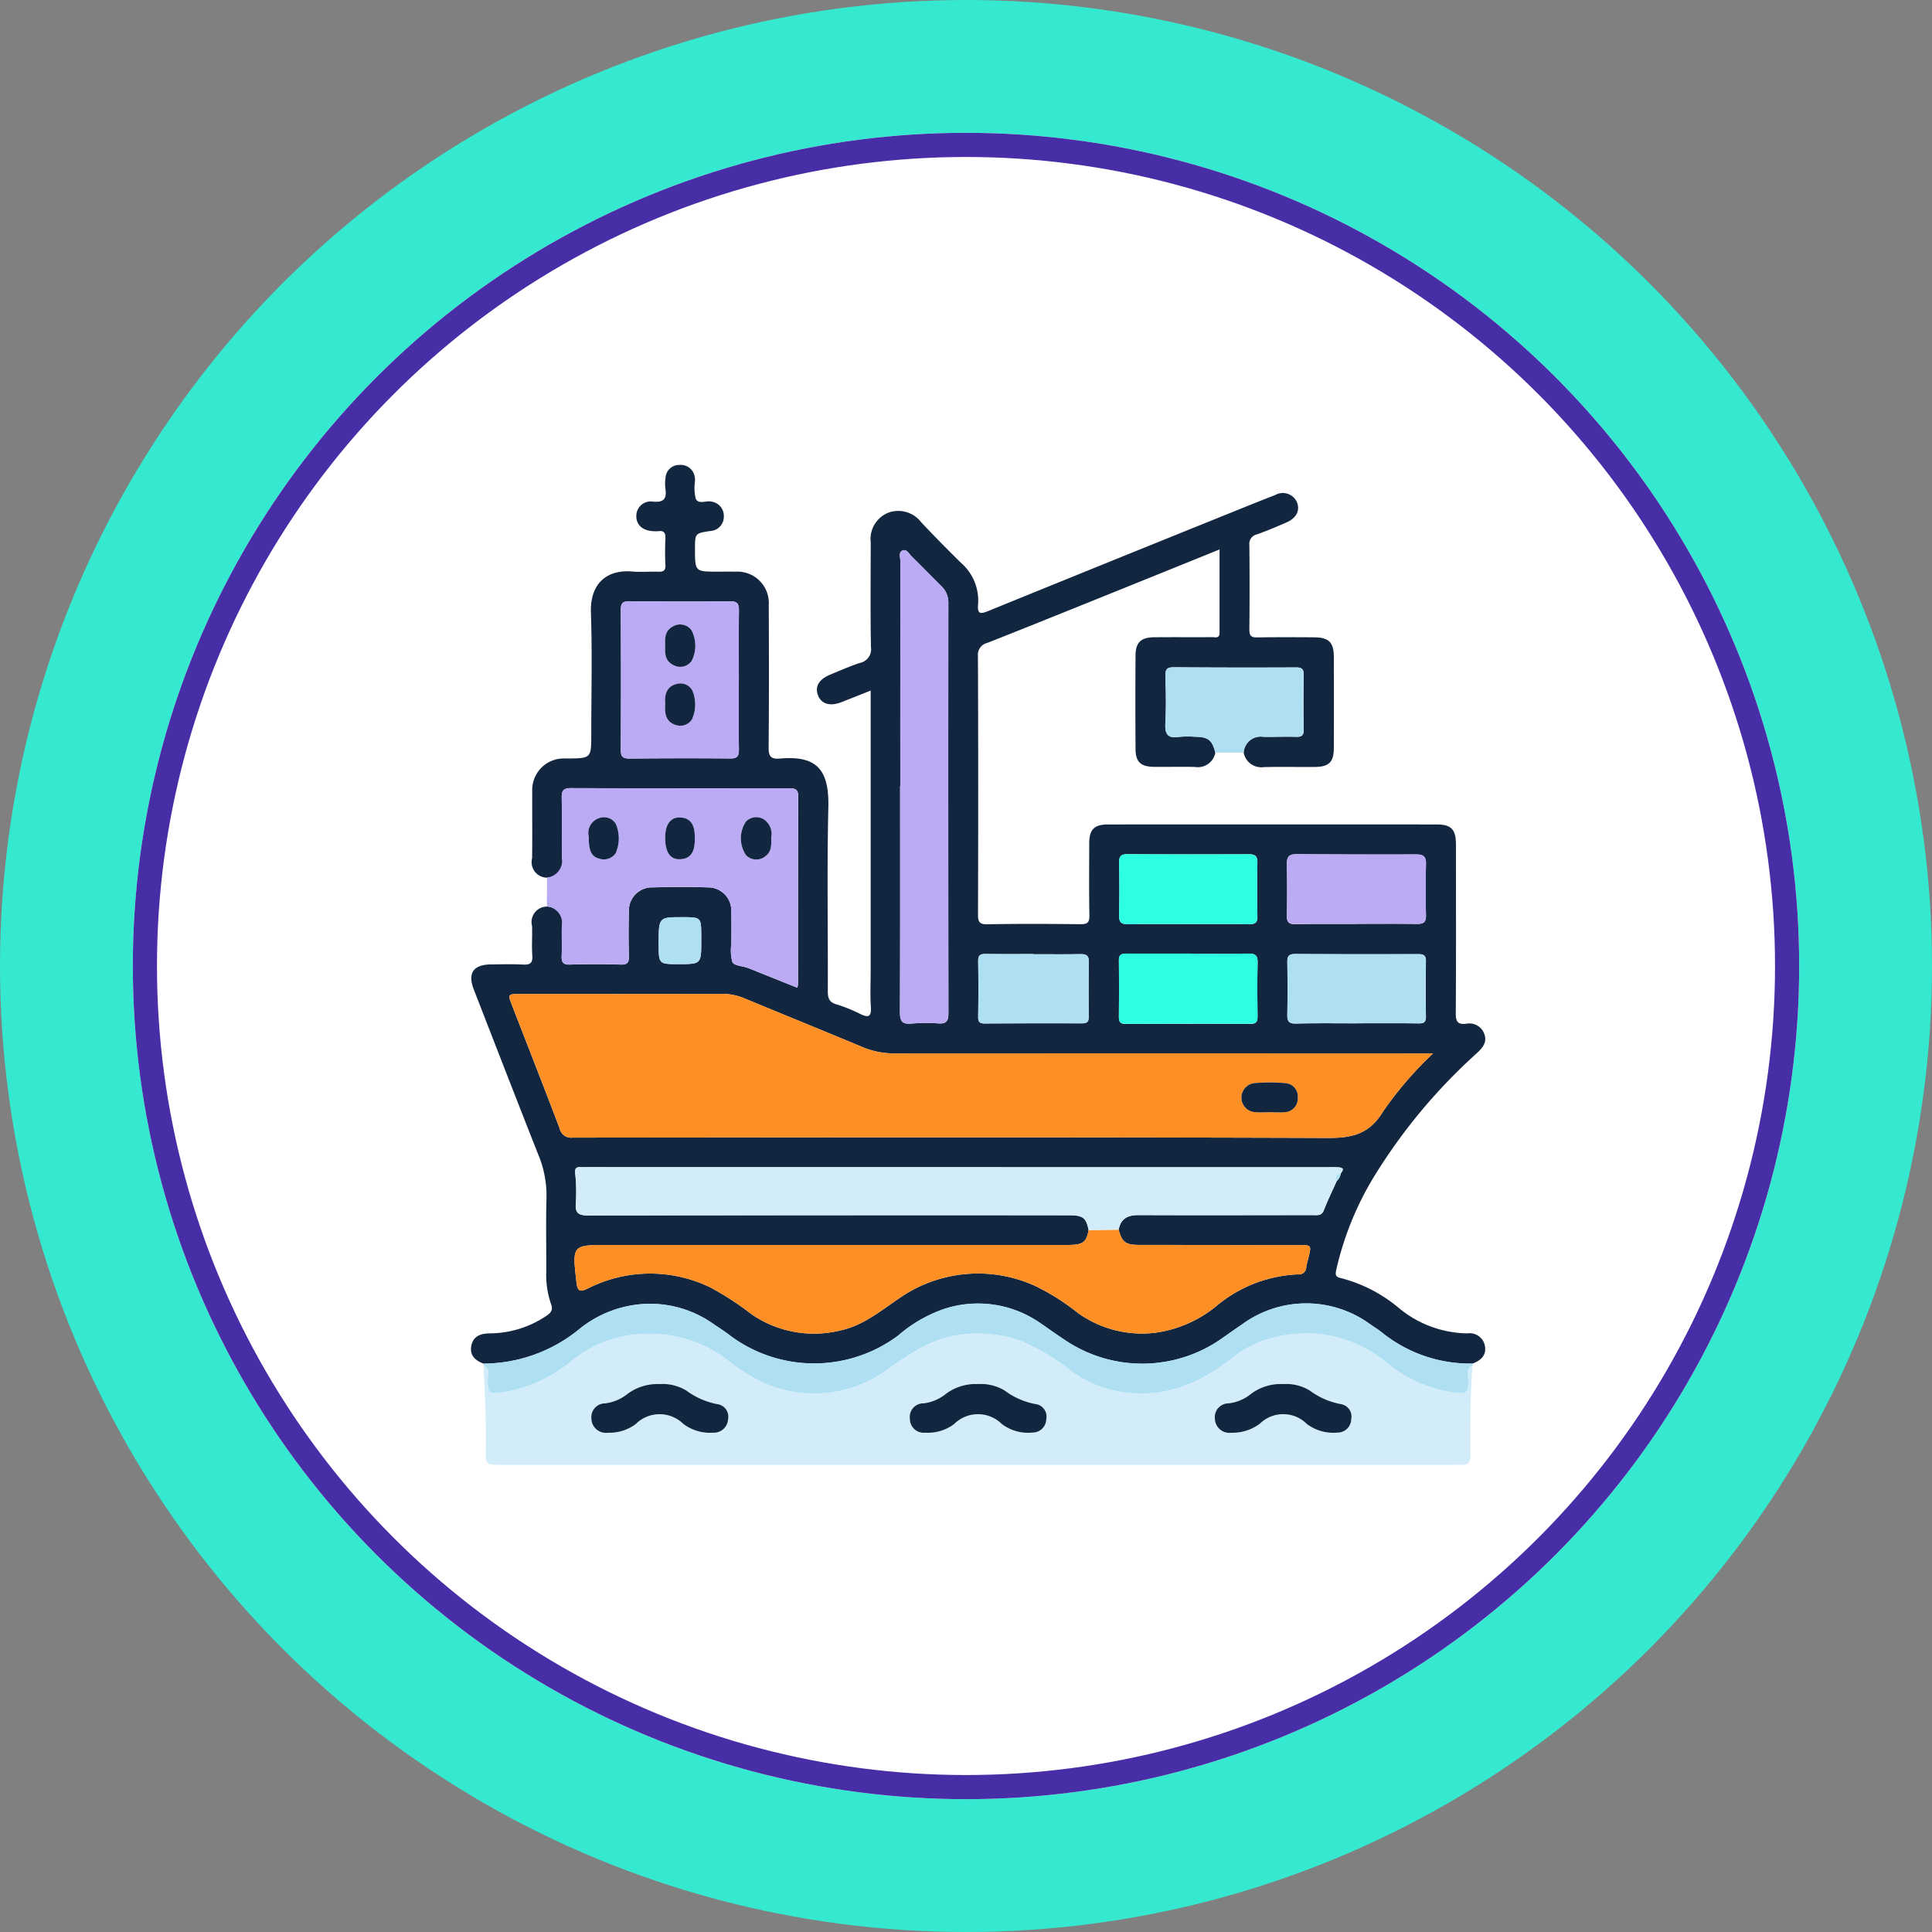 <svg xmlns="http://www.w3.org/2000/svg" xmlns:xlink="http://www.w3.org/1999/xlink" width="160" height="160" viewBox="0 0 160 160">
  <rect x="0" y="0" width="160" height="160" fill="#808080" stroke="none"/>
  <defs>
    <clipPath id="clip-path">
      <rect id="Rectángulo_36967" data-name="Rectángulo 36967" width="85" height="85" transform="translate(371 6754)" fill="#fff" stroke="#707070" stroke-width="1"/>
    </clipPath>
  </defs>
  <g id="Grupo_93033" data-name="Grupo 93033" transform="translate(4038 -18339)">
    <circle id="Elipse_4994" data-name="Elipse 4994" cx="80" cy="80" r="80" transform="translate(-4038 18339)" fill="#35e9d0"/>
    <g id="Elipse_4997" data-name="Elipse 4997" transform="translate(-4027 18350)" fill="#fff" stroke="#472ea6" stroke-width="2">
      <circle cx="69" cy="69" r="69" stroke="none"/>
      <circle cx="69" cy="69" r="68" fill="none"/>
    </g>
    <g id="Enmascarar_grupo_180" data-name="Enmascarar grupo 180" transform="translate(-4371 11623)" clip-path="url(#clip-path)">
      <g id="Grupo_87868" data-name="Grupo 87868" transform="translate(-1458.298 6084.711)">
        <path id="Trazado_197513" data-name="Trazado 197513" d="M1891.946,693.617a1.465,1.465,0,0,1-1.675,1.189c-1.136-.033-2.275.006-3.411-.01-1.093-.016-1.513-.405-1.521-1.468q-.028-3.892,0-7.786c.007-1.041.456-1.465,1.522-1.477,1.6-.017,3.208,0,4.812-.01.259,0,.624.132.623-.358,0-2.266,0-4.531,0-6.905-2.666,1.078-5.224,2.116-7.784,3.148-3.81,1.536-7.617,3.08-11.438,4.588a1.015,1.015,0,0,0-.787,1.119q.042,10.672.005,21.345c0,.606.079.856.784.843,2.565-.05,5.132-.035,7.7-.008.558.006.753-.126.742-.72-.038-1.982-.02-3.966-.013-5.949,0-1.182.4-1.59,1.57-1.591q13.6-.007,27.207,0c1.2,0,1.59.413,1.591,1.65,0,4.666.018,9.332-.014,14-.005.693.175.928.862.855a1.308,1.308,0,0,1,1.49.817c.275.693-.118,1.156-.587,1.6a46.452,46.452,0,0,0-8.583,10.319,25.75,25.75,0,0,0-3.086,7.67c-.088.416-.018.57.384.657a12.154,12.154,0,0,1,4.847,2.512,9.057,9.057,0,0,0,5.639,2.066,1.283,1.283,0,0,1,1.44,1.006c.167.8-.328,1.241-1.024,1.5a11.628,11.628,0,0,1-7.527-2.6c-.3-.234-.62-.435-.933-.649a8.977,8.977,0,0,0-10.554-.042c-.58.39-1.148.8-1.724,1.2a11.452,11.452,0,0,1-12.976.166c-.706-.464-1.39-.961-2.089-1.436a9.022,9.022,0,0,0-7.93-1.171,11.59,11.59,0,0,0-3.838,2.22,11.641,11.641,0,0,1-13.854.032c-.478-.38-1-.7-1.506-1.05a9.078,9.078,0,0,0-5.516-1.615,9.369,9.369,0,0,0-5.47,2.049,12.592,12.592,0,0,1-7.969,2.9c-.7-.257-1.187-.7-1.021-1.5s.788-1,1.527-1.01a8.446,8.446,0,0,0,4.693-1.456c.395-.266.558-.5.372-.989a7.418,7.418,0,0,1-.388-2.669c.008-2.042-.04-4.084.019-6.124a8.805,8.805,0,0,0-.681-3.566c-1.8-4.549-3.566-9.115-5.341-13.675-.528-1.358-.037-2.065,1.437-2.076.875-.006,1.752-.037,2.624.011.587.033.832-.1.785-.746-.06-.812.01-1.633-.021-2.448a1.279,1.279,0,1,1,2.473,0c-.027.815.022,1.634-.016,2.448-.025.534.08.773.7.751,1.4-.049,2.8-.043,4.2,0,.569.017.677-.194.664-.706-.031-1.224-.033-2.45.005-3.673a1.907,1.907,0,0,1,1.973-2.012c1.514-.052,3.033-.056,4.546,0a1.917,1.917,0,0,1,1.956,2.035c.031.874.006,1.749.013,2.624a3.591,3.591,0,0,0,.088,1.541c.156.29.81.3,1.237.457.329.117.65.256.975.386l3.152,1.264a1.7,1.7,0,0,0,.062-.267c0-5.19-.005-10.379.02-15.569,0-.657-.319-.678-.809-.678q-9.009.01-18.018-.014c-.644,0-.772.222-.76.807.035,1.661-.007,3.324.02,4.985a1.282,1.282,0,1,1-2.477.011c.029-1.837,0-3.674.012-5.511a2.613,2.613,0,0,1,2.748-2.75c.058,0,.117,0,.175,0,1.964-.018,1.964-.018,1.965-2.024,0-3.353.086-6.71-.029-10.059-.081-2.348,1.252-3.591,3.455-3.4.694.06,1.4-.011,2.1.016.426.016.641-.072.614-.566-.04-.727-.03-1.458,0-2.186.016-.436-.095-.674-.578-.607a2.382,2.382,0,0,1-.437,0c-.868-.042-1.4-.518-1.393-1.243a1.193,1.193,0,0,1,1.408-1.2c.907.075,1.116-.286,1-1.079a3.13,3.13,0,0,1,.01-.873,1.125,1.125,0,0,1,1.151-1.089,1.171,1.171,0,0,1,1.277,1.059,1.321,1.321,0,0,1,.015.262,3.908,3.908,0,0,0,.057,1.469c.24.518.886.122,1.338.253a1.19,1.19,0,0,1,.989,1.261,1.175,1.175,0,0,1-1.1,1.165c-1.286.189-1.286.195-1.286,1.479,0,1.889,0,1.889,1.89,1.89.5,0,.992-.008,1.487,0a2.6,2.6,0,0,1,2.732,2.763c.016,3.936.026,7.873-.012,11.809-.007.741.208.966.926.905,2.944-.25,4.1.777,4.02,4.046-.121,5.071-.024,10.147-.045,15.221,0,.571.109.911.709,1.087a12.4,12.4,0,0,1,1.944.783c.662.324.968.311.913-.567-.067-1.045-.015-2.1-.015-3.148q0-10.979,0-21.957v-1.094c-.88.348-1.654.661-2.433.963-.931.361-1.651.146-1.927-.565-.283-.728.068-1.33,1.024-1.725.808-.334,1.609-.688,2.437-.964a1.152,1.152,0,0,0,.922-1.31c-.054-2.886-.024-5.773-.019-8.66a2.352,2.352,0,0,1,1.435-2.462,2.387,2.387,0,0,1,2.746.786q1.62,1.718,3.308,3.371a4.115,4.115,0,0,1,1.4,3.432c-.079.857.253.785.865.535q10.237-4.166,20.487-8.3c1.081-.437,2.162-.874,3.249-1.294a1.28,1.28,0,0,1,1.786.549c.31.695,0,1.353-.863,1.726-.8.349-1.608.69-2.43.983a.8.8,0,0,0-.626.888q.035,3.5,0,7c0,.492.143.654.639.645,1.574-.027,3.149-.019,4.724-.008,1.222.008,1.629.413,1.633,1.635q.012,3.762,0,7.523c-.005,1.178-.4,1.568-1.588,1.578-1.4.012-2.8-.024-4.2.011a1.486,1.486,0,0,1-1.677-1.191,1.411,1.411,0,0,1,1.634-1.314c.9.018,1.8-.032,2.705,0,.5.018.643-.147.633-.64q-.044-2.225,0-4.452c.009-.485-.121-.656-.63-.653q-5.063.024-10.126-.013c-.533,0-.71.147-.695.69.036,1.309.066,2.622-.006,3.927-.048.876.154,1.3,1.113,1.149a8.009,8.009,0,0,1,1.395-.009C1891.373,692.326,1891.679,692.577,1891.946,693.617Zm10.043,35.5a1.164,1.164,0,0,0,.348-.658c.137-.195.334-.418-.092-.485a5.071,5.071,0,0,0-.786-.018l-61.557-.008c-.175,0-.35.01-.524,0-.387-.024-.478.123-.444.52a14.07,14.07,0,0,1,.054,2.442c-.078.866.224,1.039,1.053,1.037q19.892-.041,39.784-.017c1.166,0,1.431.209,1.626,1.232-.183,1.016-.476,1.23-1.723,1.23h-38.045c-3.01,0-3,0-2.646,3.075.08.7.23.873.959.522a11.392,11.392,0,0,1,10.2-.046,25,25,0,0,1,3.362,2.2,9.12,9.12,0,0,0,7.349,1.324c1.862-.4,3.281-1.592,4.8-2.618a11.4,11.4,0,0,1,11.311-1.068,18.4,18.4,0,0,1,3.541,2.238,9.107,9.107,0,0,0,6.453,1.637,10.113,10.113,0,0,0,5.048-2.229,11.229,11.229,0,0,1,6.729-2.6.61.61,0,0,0,.69-.606c.041-.287.13-.567.2-.85.229-.946.21-.972-.777-.973q-6.647-.005-13.294-.01c-1.1,0-1.391-.237-1.668-1.262.171-.907.74-1.213,1.631-1.209,4.812.019,9.625.006,14.437,0,.363,0,.735.091.927-.408C1901.248,730.7,1901.634,729.913,1901.989,729.117Zm7.991-10.589h-1.207q-21.694,0-43.388,0a6.69,6.69,0,0,1-2.634-.514c-3.254-1.359-6.522-2.683-9.778-4.034a4.7,4.7,0,0,0-1.859-.383c-5.569.017-11.139.009-16.708.01-1.061,0-1.065,0-.7.954,1.317,3.4,2.652,6.785,3.943,10.191a.958.958,0,0,0,1.061.749c20.877-.019,41.755-.05,62.632.027,2.022.007,3.409-.38,4.5-2.2A30.2,30.2,0,0,1,1909.98,718.527ZM1865.856,696.4h-.014c0,6.241.011,12.482-.015,18.723,0,.713.174,1,.919.937a15.009,15.009,0,0,1,2.273-.017c.678.046.824-.222.823-.854q-.025-16.973-.006-33.946a1.858,1.858,0,0,0-.572-1.407c-.829-.82-1.641-1.658-2.474-2.475-.216-.212-.4-.63-.752-.478s-.176.578-.176.881Q1865.85,687.081,1865.856,696.4Zm-13.373-8.755h0c0-1.922-.013-3.845.008-5.766.006-.523-.084-.8-.706-.791-2.8.026-5.592.019-8.388-.005-.543,0-.688.182-.686.707q.027,5.81,0,11.62c0,.534.156.7.69.7,2.8-.025,5.592-.033,8.388-.006.617.006.71-.245.7-.777C1852.467,691.43,1852.483,689.536,1852.483,687.643Zm51.224,28.4v-.009c1.691,0,3.383-.013,5.074.009.44.006.616-.1.608-.576-.027-1.516-.024-3.033,0-4.549.006-.444-.115-.612-.586-.61q-5.118.02-10.235-.011c-.492,0-.664.146-.655.646.026,1.458.032,2.916,0,4.374-.014.563.136.755.727.741C1900.324,716.012,1902.016,716.038,1903.707,716.038Zm-.058-8.229v-.018c1.659,0,3.319-.018,4.977.01.546.009.783-.12.766-.721-.038-1.425-.031-2.853,0-4.278.011-.578-.218-.758-.773-.757q-4.977.013-9.955-.022c-.628-.005-.8.242-.793.828.028,1.426.031,2.853,0,4.279-.011.549.2.7.715.688C1900.272,707.794,1901.961,707.809,1903.649,707.809Zm-13.947.006v-.007c1.688,0,3.377-.013,5.065.008.475.006.677-.123.667-.635q-.039-2.226,0-4.453c.01-.54-.19-.7-.712-.7q-5.021.022-10.043-.006c-.53,0-.714.17-.7.7.027,1.455.033,2.911,0,4.366-.014.584.191.744.752.734C1886.383,707.8,1888.043,707.815,1889.7,707.815Zm.093,2.454v-.007c-1.72,0-3.441,0-5.161,0-.387,0-.681.024-.675.542.019,1.574.015,3.149,0,4.724,0,.42.165.555.569.554q5.161-.018,10.323-.006c.468,0,.6-.172.591-.615-.019-1.487-.03-2.975.006-4.461.014-.586-.193-.748-.756-.738C1893.061,710.289,1891.428,710.269,1889.8,710.269Zm-12.935.045V710.3c-1.312,0-2.625.013-3.937-.007-.432-.007-.628.094-.619.579.027,1.545.025,3.091,0,4.636-.006.427.142.546.554.543q4.024-.027,8.048-.012c.413,0,.561-.124.556-.545q-.026-2.274.005-4.549c.008-.5-.193-.648-.675-.639C1879.485,710.33,1878.173,710.314,1876.86,710.314Zm-27.486-1.111v-.348c0-1.614,0-1.614-1.587-1.613-1.94,0-1.94,0-1.94,2.207,0,1.68,0,1.68,1.665,1.68C1849.374,711.129,1849.374,711.129,1849.374,709.2Z" transform="translate(0 0)" fill="#12263f"/>
        <path id="Trazado_197514" data-name="Trazado 197514" d="M1918.2,1083.477c-.171,2.5-.2,5-.167,7.5.007.523-.221.753-.736.724-.174-.01-.349,0-.525,0h-78.945c-1.345,0-1.374,0-1.34-1.336.058-2.3-.1-4.591-.175-6.886.631.3.3.863.326,1.3.055,1,.157,1.056,1.133.936a11.888,11.888,0,0,0,5.93-2.711,9.936,9.936,0,0,1,6.285-2.152,10.425,10.425,0,0,1,6.405,2.088,17.264,17.264,0,0,0,2.288,1.552,10.22,10.22,0,0,0,11.231-.812c1.859-1.283,3.676-2.531,6-2.763a10.639,10.639,0,0,1,4.887.513,18.26,18.26,0,0,1,4.18,2.507,9.162,9.162,0,0,0,2.953,1.458c3.85,1.072,7.189-.074,10.23-2.437a8.586,8.586,0,0,1,3.019-1.637,10.453,10.453,0,0,1,9.78,1.8,11.111,11.111,0,0,0,5.863,2.614c.875.088.978.009,1.051-.868C1917.914,1084.4,1917.535,1083.8,1918.2,1083.477Zm-40.967,1.533a4.1,4.1,0,0,0-2.663.833,3.631,3.631,0,0,1-1.826.766,1.121,1.121,0,0,0-1.132,1.279,1.147,1.147,0,0,0,1.277,1.151,3.608,3.608,0,0,0,2.384-.713,2.8,2.8,0,0,1,3.943-.015,3.579,3.579,0,0,0,2.553.717,1.128,1.128,0,0,0,1.138-1.111,1.042,1.042,0,0,0-.855-1.242,6.1,6.1,0,0,1-2.606-1.139A3.87,3.87,0,0,0,1877.232,1085.01Zm-26.391,0a4.092,4.092,0,0,0-2.631.828,3.69,3.69,0,0,1-1.825.768,1.142,1.142,0,0,0-1.148,1.273,1.2,1.2,0,0,0,1.365,1.159,3.654,3.654,0,0,0,2.3-.711,2.8,2.8,0,0,1,3.944-.023,3.672,3.672,0,0,0,2.468.73,1.178,1.178,0,0,0,1.241-1.115,1.048,1.048,0,0,0-.859-1.244,6.256,6.256,0,0,1-2.607-1.139A3.873,3.873,0,0,0,1850.841,1085.012Zm51.677,0a4.1,4.1,0,0,0-2.681.831,3.541,3.541,0,0,1-1.824.766,1.141,1.141,0,0,0-1.142,1.278,1.206,1.206,0,0,0,1.366,1.156,3.776,3.776,0,0,0,2.372-.761,2.756,2.756,0,0,1,3.865.024,3.656,3.656,0,0,0,2.55.724,1.132,1.132,0,0,0,1.139-1.112,1.042,1.042,0,0,0-.851-1.245,6.216,6.216,0,0,1-2.6-1.137A3.771,3.771,0,0,0,1902.518,1085.012Z" transform="translate(-4.961 -339.1)" fill="#d2edf9"/>
        <path id="Trazado_197515" data-name="Trazado 197515" d="M1866.273,830.125a1.41,1.41,0,0,0,1.234-1.621c-.027-1.661.015-3.324-.02-4.985-.012-.584.116-.81.76-.807q9.009.039,18.018.014c.49,0,.812.021.809.678-.026,5.189-.017,10.379-.02,15.569a1.713,1.713,0,0,1-.062.267l-3.153-1.264c-.324-.13-.646-.269-.975-.386-.427-.152-1.081-.167-1.237-.457a3.592,3.592,0,0,1-.088-1.541c-.007-.875.018-1.75-.013-2.624a1.917,1.917,0,0,0-1.956-2.035c-1.513-.058-3.032-.054-4.546,0a1.907,1.907,0,0,0-1.973,2.012c-.038,1.223-.036,2.449-.005,3.673.013.511-.095.722-.664.706-1.4-.041-2.8-.047-4.2,0-.616.022-.721-.218-.7-.751.038-.815-.011-1.633.016-2.448a1.371,1.371,0,0,0-1.236-1.607Q1866.271,831.32,1866.273,830.125Zm3.46-3.39c-.005,1.167.209,1.64.833,1.812a1.181,1.181,0,0,0,1.39-.448,3.06,3.06,0,0,0,0-2.436,1.151,1.151,0,0,0-1.385-.456A1.283,1.283,0,0,0,1869.733,826.734Zm15.1.065a1.453,1.453,0,0,0-.447-1.369,1.171,1.171,0,0,0-1.657.076,2.508,2.508,0,0,0,.017,2.76,1.185,1.185,0,0,0,1.663.04C1884.883,827.937,1884.853,827.39,1884.838,826.8Zm-8.779,0c-.006,1.319.468,1.922,1.408,1.792.74-.1,1.053-.615,1.051-1.723s-.322-1.613-1.069-1.709C1876.568,825.044,1876.064,825.639,1876.059,826.8Z" transform="translate(-29.674 -126.159)" fill="#bbabf5"/>
        <path id="Trazado_197516" data-name="Trazado 197516" d="M1918.154,1071.639c-.665.325-.286.924-.324,1.387-.073.877-.176.956-1.051.868a11.114,11.114,0,0,1-5.863-2.614,10.453,10.453,0,0,0-9.779-1.8,8.579,8.579,0,0,0-3.019,1.637c-3.041,2.364-6.38,3.509-10.23,2.437a9.158,9.158,0,0,1-2.953-1.458,18.266,18.266,0,0,0-4.18-2.507,10.64,10.64,0,0,0-4.888-.514c-2.326.232-4.143,1.48-6,2.763a10.221,10.221,0,0,1-11.231.812,17.225,17.225,0,0,1-2.289-1.552,10.425,10.425,0,0,0-6.405-2.088,9.935,9.935,0,0,0-6.285,2.152,11.887,11.887,0,0,1-5.93,2.712c-.976.119-1.078.059-1.133-.936-.024-.437.3-1-.326-1.3a.339.339,0,0,1,0-.163,12.592,12.592,0,0,0,7.969-2.9,9.367,9.367,0,0,1,5.47-2.049,9.078,9.078,0,0,1,5.516,1.615c.5.347,1.027.67,1.505,1.049a11.641,11.641,0,0,0,13.854-.032,11.6,11.6,0,0,1,3.839-2.22,9.023,9.023,0,0,1,7.93,1.171c.7.475,1.383.972,2.089,1.436a11.452,11.452,0,0,0,12.976-.165c.575-.4,1.143-.806,1.723-1.2a8.977,8.977,0,0,1,10.554.042c.313.214.636.415.932.649a11.629,11.629,0,0,0,7.527,2.6A.331.331,0,0,1,1918.154,1071.639Z" transform="translate(-4.915 -327.261)" fill="#afdff2"/>
        <path id="Trazado_197517" data-name="Trazado 197517" d="M2162.918,772.615c-.267-1.041-.572-1.291-1.632-1.316a8,8,0,0,0-1.395.009c-.959.148-1.161-.273-1.113-1.149.072-1.305.042-2.618.006-3.927-.015-.543.161-.694.695-.69q5.063.038,10.126.013c.509,0,.639.168.63.653q-.042,2.225,0,4.452c.01.493-.133.659-.633.641-.9-.032-1.8.017-2.705,0a1.412,1.412,0,0,0-1.635,1.314Z" transform="translate(-270.973 -78.997)" fill="#afdff2"/>
        <path id="Trazado_197518" data-name="Trazado 197518" d="M1925.01,925a30.191,30.191,0,0,0-4.134,4.8c-1.092,1.818-2.479,2.205-4.5,2.2-20.877-.076-41.755-.046-62.632-.027a.958.958,0,0,1-1.06-.749c-1.291-3.406-2.626-6.795-3.943-10.191-.369-.95-.364-.954.7-.954,5.57,0,11.138.006,16.708-.01a4.7,4.7,0,0,1,1.86.383c3.257,1.352,6.525,2.676,9.778,4.034a6.685,6.685,0,0,0,2.634.514q21.694-.012,43.388,0Zm-13.551,4.872c.406,0,.816.03,1.219-.006a1.129,1.129,0,0,0,1.127-1.2,1.1,1.1,0,0,0-1.027-1.206,14.547,14.547,0,0,0-2.607,0,1.209,1.209,0,0,0,.07,2.4C1910.644,929.9,1911.053,929.87,1911.459,929.872Z" transform="translate(-15.03 -206.472)" fill="#fd8f25"/>
        <path id="Trazado_197519" data-name="Trazado 197519" d="M1924.373,1031.628c.277,1.025.573,1.26,1.668,1.262q6.647.011,13.294.01c.987,0,1.006.027.777.973-.069.283-.158.563-.2.85a.61.61,0,0,1-.69.606,11.229,11.229,0,0,0-6.729,2.6,10.112,10.112,0,0,1-5.048,2.229,9.106,9.106,0,0,1-6.453-1.637,18.394,18.394,0,0,0-3.54-2.238,11.4,11.4,0,0,0-11.311,1.068c-1.517,1.026-2.935,2.22-4.8,2.618a9.121,9.121,0,0,1-7.349-1.323,24.986,24.986,0,0,0-3.362-2.2,11.391,11.391,0,0,0-10.2.046c-.729.351-.879.174-.959-.522-.354-3.076-.364-3.075,2.646-3.075h38.045c1.247,0,1.54-.214,1.723-1.23Z" transform="translate(-40.435 -298.503)" fill="#fd8f25"/>
        <path id="Trazado_197520" data-name="Trazado 197520" d="M1924.607,1007.215l-2.487.036c-.2-1.024-.46-1.232-1.626-1.232q-19.892,0-39.784.017c-.83,0-1.132-.171-1.053-1.037a14.058,14.058,0,0,0-.054-2.442c-.034-.4.057-.544.444-.52.174.011.35,0,.525,0l61.557.008a5.086,5.086,0,0,1,.786.017c.426.067.228.291.092.485-.388.076-.517.288-.348.658-.355.8-.741,1.581-1.055,2.393-.193.5-.565.407-.927.408-4.812,0-9.625.016-14.437,0C1925.346,1006,1924.777,1006.308,1924.607,1007.215Z" transform="translate(-40.668 -274.089)" fill="#d2edf9"/>
        <path id="Trazado_197521" data-name="Trazado 197521" d="M2033.263,729.706q0-9.318.006-18.635c0-.3-.165-.731.176-.881s.536.266.752.478c.833.817,1.645,1.655,2.474,2.475a1.857,1.857,0,0,1,.572,1.407q-.012,16.973.006,33.946c0,.632-.146.9-.823.854a15.009,15.009,0,0,0-2.273.017c-.745.063-.922-.224-.919-.937.026-6.241.015-12.482.015-18.723Z" transform="translate(-167.407 -33.307)" fill="#bbabf5"/>
        <path id="Trazado_197522" data-name="Trazado 197522" d="M1910.985,740.888c0,1.893-.016,3.786.01,5.679.007.532-.085.783-.7.777-2.8-.027-5.592-.019-8.388.006-.534,0-.693-.163-.69-.7q.031-5.81,0-11.62c0-.525.143-.712.686-.707,2.8.024,5.592.031,8.388.005.622-.006.712.267.706.79-.021,1.922-.008,3.844-.008,5.766Zm-6.092,1.928c-.057.807.027,1.553.98,1.789a1.135,1.135,0,0,0,1.226-.481,2.96,2.96,0,0,0,.026-2.434,1.126,1.126,0,0,0-1.2-.53C1905.022,741.346,1904.823,742.01,1904.893,742.816Zm0-4.844c-.047.666-.016,1.317.69,1.646a1.154,1.154,0,0,0,1.488-.341,2.753,2.753,0,0,0-.019-2.569,1.163,1.163,0,0,0-1.5-.308C1904.9,736.726,1904.843,737.336,1904.892,737.972Z" transform="translate(-58.502 -53.245)" fill="#bbabf5"/>
        <path id="Trazado_197523" data-name="Trazado 197523" d="M2222.3,906.942c-1.692,0-3.383-.026-5.074.014-.591.014-.741-.178-.727-.741.035-1.457.029-2.916,0-4.374-.009-.5.163-.649.655-.646q5.117.031,10.235.011c.471,0,.592.166.586.61-.021,1.516-.024,3.033,0,4.549.009.476-.167.582-.608.576-1.691-.022-3.383-.009-5.074-.009Z" transform="translate(-318.598 -190.904)" fill="#afdff2"/>
        <path id="Trazado_197524" data-name="Trazado 197524" d="M2222.072,859.743c-1.688,0-3.377-.015-5.064.009-.516.007-.727-.139-.715-.688.03-1.426.028-2.853,0-4.279-.012-.586.164-.834.792-.828q4.977.043,9.955.022c.554,0,.784.179.772.757-.028,1.426-.035,2.853,0,4.278.016.6-.221.73-.767.721-1.658-.028-3.318-.01-4.977-.01Z" transform="translate(-318.423 -151.935)" fill="#bbabf5"/>
        <path id="Trazado_197525" data-name="Trazado 197525" d="M2142.635,859.752c-1.659,0-3.319-.02-4.977.011-.562.011-.767-.149-.753-.734.036-1.454.03-2.911,0-4.366-.01-.533.174-.706.7-.7q5.021.029,10.042.006c.522,0,.722.158.712.7q-.041,2.226,0,4.453c.009.511-.193.64-.667.635-1.688-.021-3.377-.008-5.065-.008Z" transform="translate(-252.932 -151.937)" fill="#2cffe2"/>
        <path id="Trazado_197526" data-name="Trazado 197526" d="M2142.668,901.01c1.633,0,3.266.02,4.9-.011.563-.011.77.151.755.738-.036,1.486-.026,2.974-.006,4.461.006.443-.124.617-.592.615q-5.162-.018-10.323.006c-.4,0-.573-.133-.57-.554.015-1.574.019-3.149,0-4.724-.006-.518.288-.544.675-.542,1.72.008,3.441,0,5.162,0Z" transform="translate(-252.873 -190.741)" fill="#2cffe2"/>
        <path id="Trazado_197527" data-name="Trazado 197527" d="M2074.811,901.218c1.312,0,2.625.017,3.936-.009.482-.009.683.134.675.639q-.034,2.274-.005,4.549c0,.421-.143.547-.556.545q-4.024-.016-8.048.012c-.412,0-.56-.116-.554-.543.021-1.545.023-3.091,0-4.636-.009-.485.188-.585.619-.579,1.312.02,2.625.007,3.937.007Z" transform="translate(-197.95 -190.904)" fill="#afdff2"/>
        <path id="Trazado_197528" data-name="Trazado 197528" d="M1922.641,885.728c0,1.927,0,1.927-1.863,1.927-1.665,0-1.665,0-1.665-1.68,0-2.207,0-2.207,1.94-2.208,1.587,0,1.587,0,1.587,1.613Z" transform="translate(-73.268 -176.526)" fill="#afdff2"/>
        <path id="Trazado_197529" data-name="Trazado 197529" d="M2239.488,1005.628c-.169-.37-.04-.583.348-.658A1.164,1.164,0,0,1,2239.488,1005.628Z" transform="translate(-337.498 -276.512)" fill="#afdff2"/>
        <path id="Trazado_197530" data-name="Trazado 197530" d="M2043.566,1104.634a3.87,3.87,0,0,1,2.214.525,6.1,6.1,0,0,0,2.606,1.138,1.042,1.042,0,0,1,.855,1.242,1.128,1.128,0,0,1-1.138,1.111,3.581,3.581,0,0,1-2.553-.717,2.8,2.8,0,0,0-3.943.015,3.608,3.608,0,0,1-2.384.713,1.147,1.147,0,0,1-1.277-1.15,1.121,1.121,0,0,1,1.132-1.279,3.629,3.629,0,0,0,1.826-.766A4.1,4.1,0,0,1,2043.566,1104.634Z" transform="translate(-171.295 -358.723)" fill="#12263f"/>
        <path id="Trazado_197531" data-name="Trazado 197531" d="M1892.9,1104.639a3.871,3.871,0,0,1,2.247.527,6.255,6.255,0,0,0,2.607,1.139,1.048,1.048,0,0,1,.859,1.244,1.178,1.178,0,0,1-1.241,1.115,3.674,3.674,0,0,1-2.468-.73,2.8,2.8,0,0,0-3.944.022,3.653,3.653,0,0,1-2.3.711,1.2,1.2,0,0,1-1.365-1.159,1.142,1.142,0,0,1,1.148-1.273,3.687,3.687,0,0,0,1.825-.768A4.094,4.094,0,0,1,1892.9,1104.639Z" transform="translate(-47.019 -358.726)" fill="#12263f"/>
        <path id="Trazado_197532" data-name="Trazado 197532" d="M2187.9,1104.651a3.771,3.771,0,0,1,2.19.524,6.218,6.218,0,0,0,2.6,1.137,1.042,1.042,0,0,1,.851,1.245,1.132,1.132,0,0,1-1.139,1.112,3.656,3.656,0,0,1-2.55-.724,2.756,2.756,0,0,0-3.865-.024,3.776,3.776,0,0,1-2.372.761,1.206,1.206,0,0,1-1.366-1.156,1.142,1.142,0,0,1,1.142-1.278,3.542,3.542,0,0,0,1.824-.766A4.1,4.1,0,0,1,2187.9,1104.651Z" transform="translate(-290.34 -358.739)" fill="#12263f"/>
        <path id="Trazado_197533" data-name="Trazado 197533" d="M1886.006,838.153a1.283,1.283,0,0,1,.844-1.528,1.151,1.151,0,0,1,1.385.456,3.061,3.061,0,0,1,0,2.436,1.181,1.181,0,0,1-1.39.448C1886.216,839.793,1886,839.32,1886.006,838.153Z" transform="translate(-45.947 -137.577)" fill="#12263f"/>
        <path id="Trazado_197534" data-name="Trazado 197534" d="M1960.516,838.167c.014.591.045,1.137-.425,1.507a1.185,1.185,0,0,1-1.663-.04,2.508,2.508,0,0,1-.017-2.76,1.171,1.171,0,0,1,1.657-.076A1.453,1.453,0,0,1,1960.516,838.167Z" transform="translate(-105.352 -137.526)" fill="#12263f"/>
        <path id="Trazado_197535" data-name="Trazado 197535" d="M1922.193,838.258c.005-1.159.509-1.754,1.389-1.64.747.1,1.067.608,1.07,1.709s-.311,1.621-1.051,1.723C1922.661,840.18,1922.188,839.576,1922.193,838.258Z" transform="translate(-75.808 -137.619)" fill="#12263f"/>
        <path id="Trazado_197536" data-name="Trazado 197536" d="M2197.071,964.428c-.406,0-.815.029-1.218-.008a1.209,1.209,0,0,1-.07-2.4,14.564,14.564,0,0,1,2.607,0,1.1,1.1,0,0,1,1.027,1.206,1.129,1.129,0,0,1-1.127,1.2C2197.886,964.459,2197.478,964.429,2197.071,964.428Z" transform="translate(-300.643 -241.029)" fill="#12263f"/>
        <path id="Trazado_197537" data-name="Trazado 197537" d="M1922.161,774.9c-.07-.807.129-1.471,1.029-1.656a1.126,1.126,0,0,1,1.2.53,2.96,2.96,0,0,1-.025,2.434,1.135,1.135,0,0,1-1.226.481C1922.188,776.455,1922.1,775.709,1922.161,774.9Z" transform="translate(-75.77 -85.331)" fill="#12263f"/>
        <path id="Trazado_197538" data-name="Trazado 197538" d="M1922.154,747.045c-.05-.636.007-1.247.662-1.572a1.163,1.163,0,0,1,1.5.308,2.753,2.753,0,0,1,.019,2.569,1.154,1.154,0,0,1-1.489.341C1922.139,748.362,1922.108,747.711,1922.154,747.045Z" transform="translate(-75.764 -62.318)" fill="#12263f"/>
      </g>
    </g>
  </g>
</svg>
